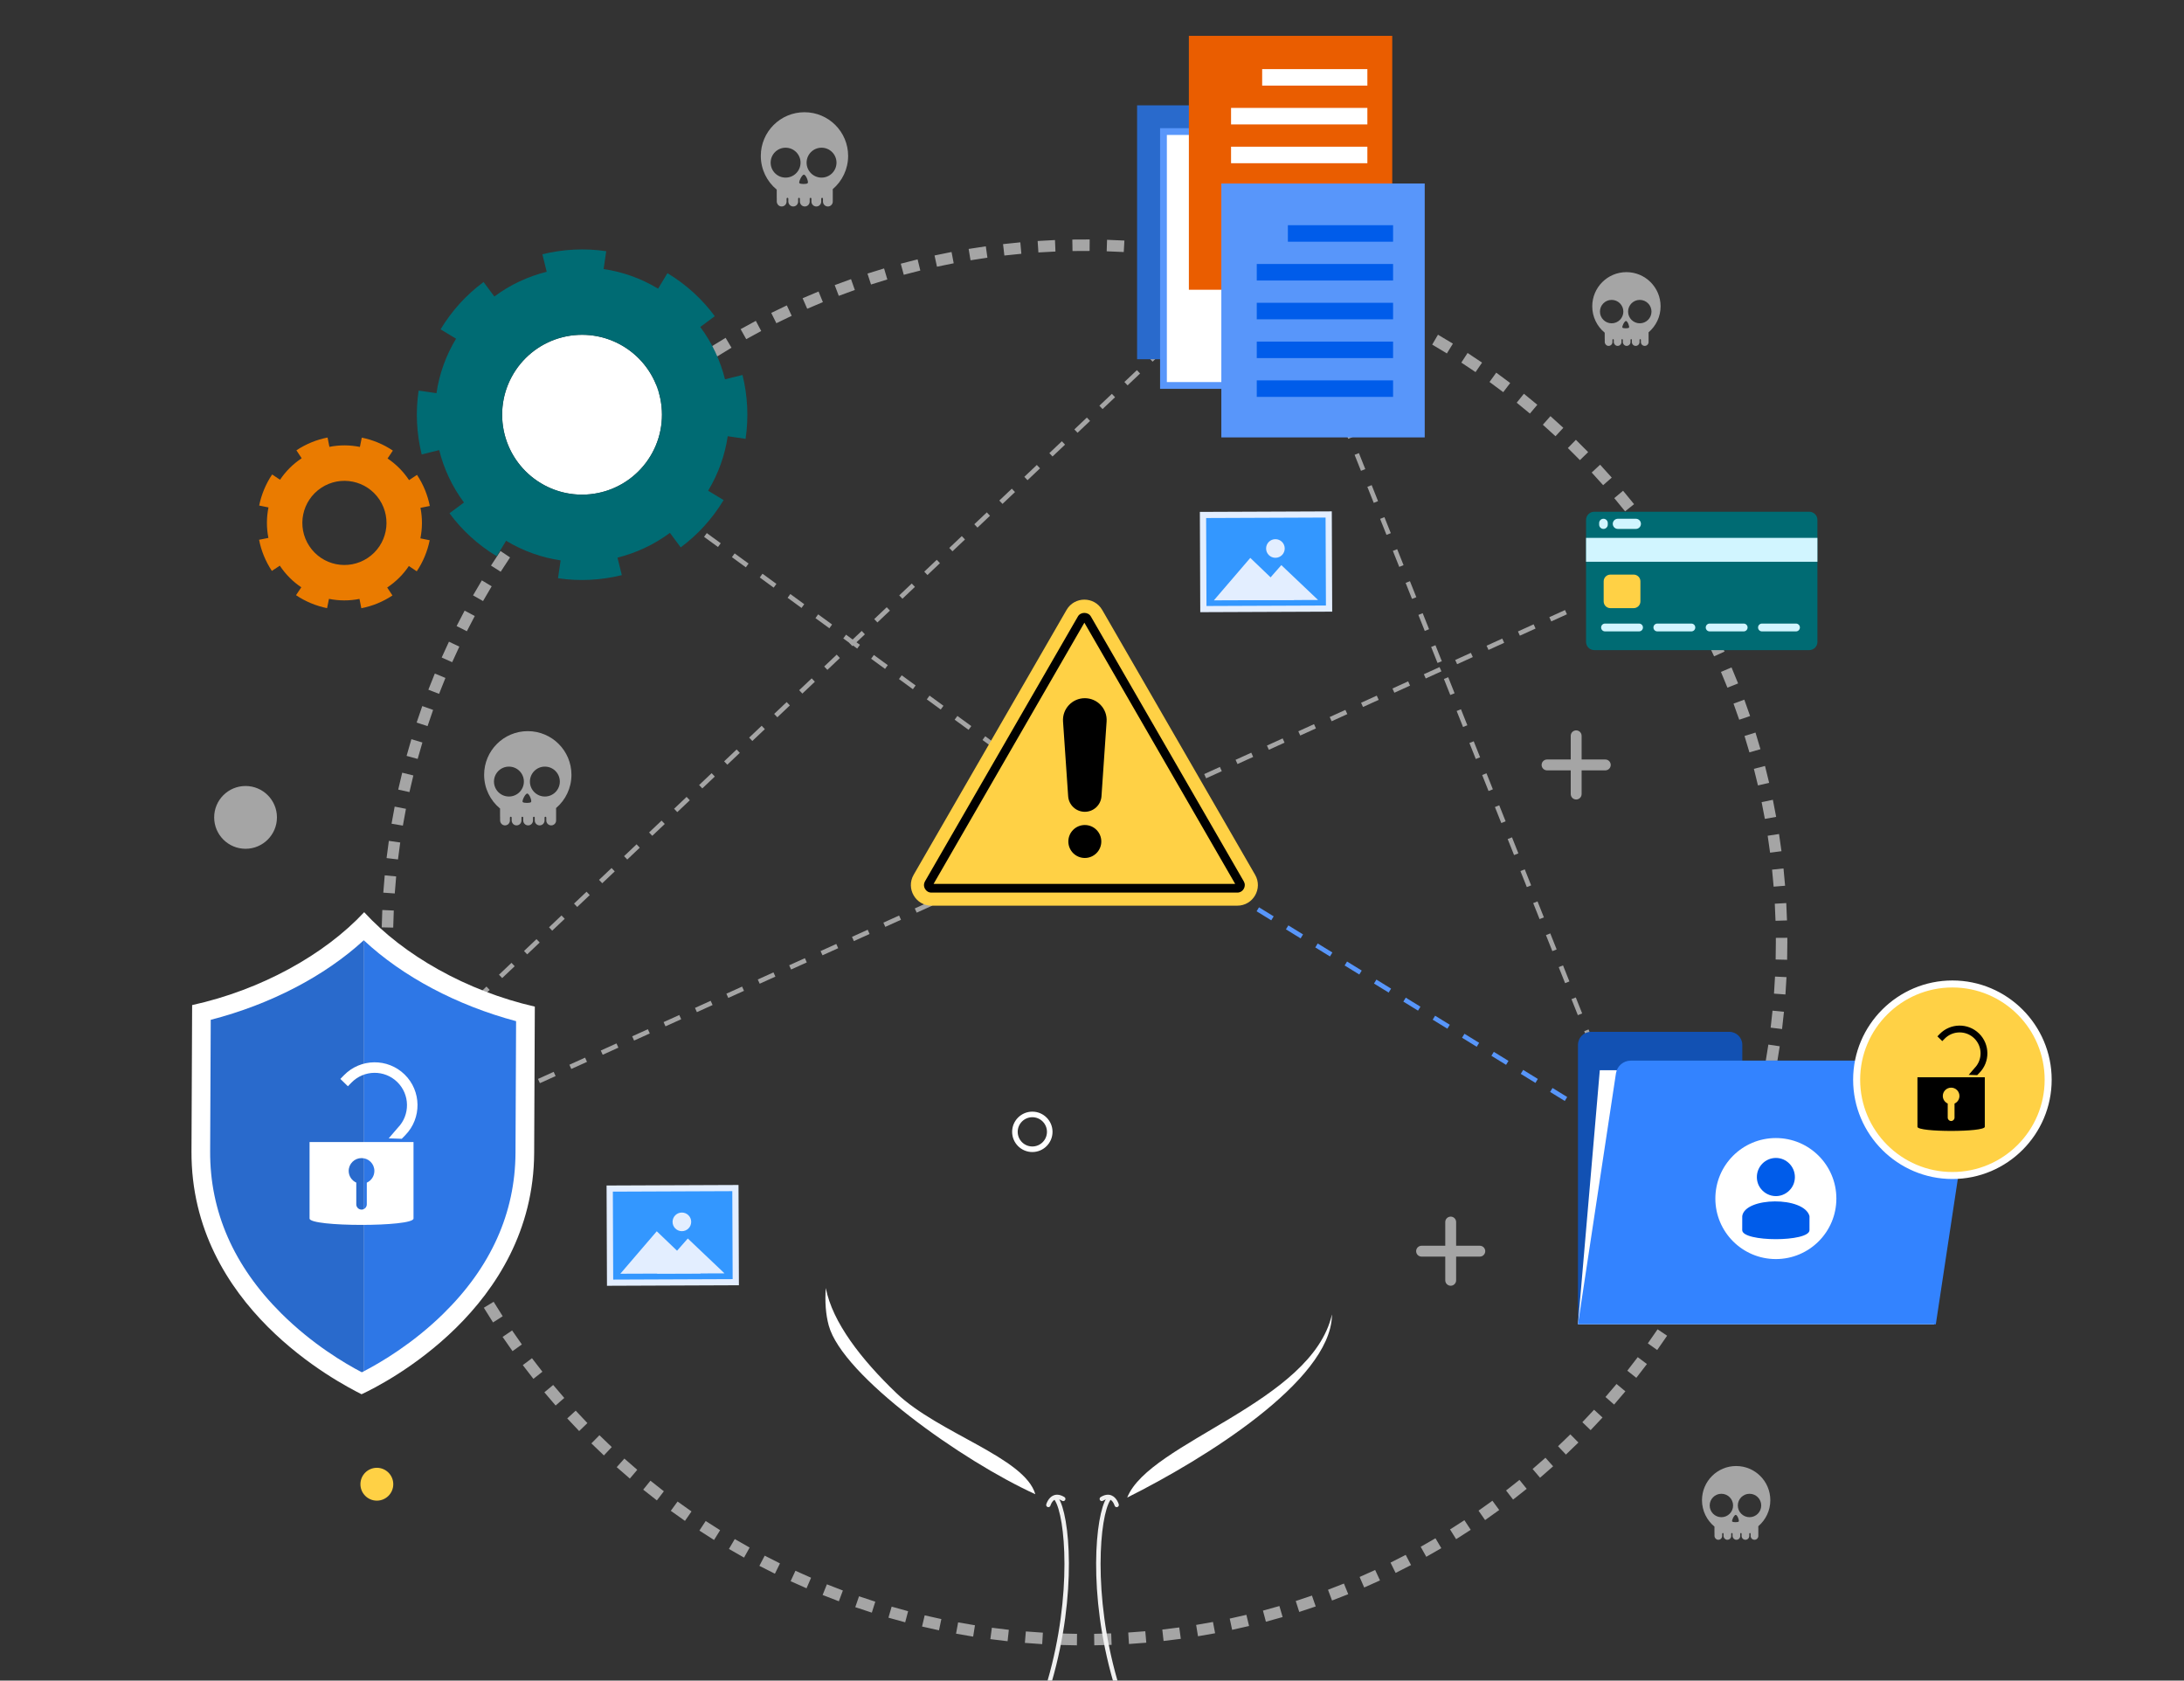 <?xml version="1.0" encoding="utf-8"?>
<!-- Generator: Adobe Illustrator 16.0.0, SVG Export Plug-In . SVG Version: 6.00 Build 0)  -->
<!DOCTYPE svg PUBLIC "-//W3C//DTD SVG 1.1//EN" "http://www.w3.org/Graphics/SVG/1.1/DTD/svg11.dtd">
<svg version="1.1" xmlns="http://www.w3.org/2000/svg" xmlns:xlink="http://www.w3.org/1999/xlink" x="0px" y="0px" width="2500px"
	 height="1923.517px" viewBox="0 0 2500 1923.517" enable-background="new 0 0 2500 1923.517" xml:space="preserve">
<rect x="0" y="0" width="2500" height="1923.517" fill="#333333" stroke="none"/>
<g id="BG">
</g>
<g id="elements">
	<g id="dot">
		<path fill="#A5A5A5" d="M1232.732,1883.184c-6.586-0.069-13.273-0.221-19.874-0.45l0.456-13.143
			c6.495,0.226,13.075,0.375,19.556,0.442L1232.732,1883.184z M1252.615,1883.15l-0.18-13.148
			c6.485-0.089,13.055-0.259,19.526-0.505l0.5,13.141C1265.885,1882.888,1259.207,1883.061,1252.615,1883.15z M1192.999,1881.799
			c-6.59-0.391-13.262-0.868-19.831-1.42l1.101-13.104c6.461,0.543,13.025,1.013,19.508,1.396L1192.999,1881.799z
			 M1292.318,1881.641l-0.818-13.125c6.454-0.402,13.017-0.894,19.504-1.459l1.143,13.101
			C1305.552,1880.732,1298.881,1881.231,1292.318,1881.641z M1153.377,1878.472c-6.547-0.712-13.188-1.518-19.737-2.393
			l1.742-13.035c6.444,0.862,12.977,1.654,19.417,2.355L1153.377,1878.472z M1331.93,1878.188l-1.466-13.068
			c6.467-0.726,12.997-1.538,19.41-2.418l1.785,13.029C1345.141,1876.623,1338.502,1877.45,1331.93,1878.188z M1113.966,1873.197
			c-6.531-1.039-13.124-2.172-19.597-3.367l2.388-12.932c6.366,1.176,12.852,2.29,19.275,3.313L1113.966,1873.197z
			 M1371.323,1872.787l-2.107-12.98c6.396-1.038,12.878-2.174,19.264-3.374l2.43,12.924
			C1384.416,1870.577,1377.827,1871.731,1371.323,1872.787z M1074.861,1865.979c-6.471-1.362-13-2.821-19.406-4.337l3.027-12.797
			c6.3,1.49,12.722,2.925,19.087,4.265L1074.861,1865.979z M1410.402,1865.438l-2.748-12.859c6.323-1.352,12.74-2.807,19.072-4.326
			l3.068,12.787C1423.356,1862.585,1416.832,1864.065,1410.402,1865.438z M1036.164,1856.824
			c-6.405-1.686-12.854-3.468-19.167-5.298l3.662-12.631c6.209,1.801,12.551,3.554,18.85,5.211L1036.164,1856.824z
			 M1449.072,1856.161l-3.387-12.707c6.286-1.675,12.623-3.448,18.834-5.271l3.701,12.619
			C1461.906,1852.654,1455.463,1854.458,1449.072,1856.161z M997.968,1845.755c-6.323-2.004-12.698-4.113-18.948-6.269l4.288-12.432
			c6.146,2.12,12.415,4.194,18.633,6.165L997.968,1845.755z M1487.231,1844.967l-4.016-12.522
			c6.176-1.979,12.417-4.066,18.549-6.201l4.324,12.418C1499.854,1840.832,1493.51,1842.954,1487.231,1844.967z M960.242,1832.748
			c-6.19-2.308-12.448-4.731-18.601-7.202l4.901-12.203c6.051,2.431,12.207,4.814,18.294,7.084L960.242,1832.748z
			 M1524.784,1831.888l-4.633-12.307c6.077-2.288,12.206-4.683,18.218-7.118l4.938,12.188
			C1537.194,1827.127,1530.963,1829.563,1524.784,1831.888z M923.232,1817.884c-6.085-2.623-12.211-5.354-18.208-8.117l5.504-11.943
			c5.898,2.718,11.924,5.404,17.91,7.984L923.232,1817.884z M1561.578,1816.983l-5.236-12.063
			c5.928-2.573,11.911-5.261,17.783-7.985l5.535,11.928C1573.689,1811.635,1567.606,1814.366,1561.578,1816.983z M887.027,1801.202
			c-5.947-2.922-11.927-5.953-17.774-9.01l6.092-11.654c5.75,3.007,11.632,5.987,17.481,8.861L887.027,1801.202z M1597.54,1800.295
			l-5.83-11.787c5.812-2.875,11.658-5.856,17.378-8.862l6.118,11.641C1609.392,1794.342,1603.448,1797.373,1597.54,1800.295z
			 M851.712,1782.747c-5.772-3.201-11.592-6.524-17.297-9.875l6.66-11.34c5.613,3.297,11.338,6.565,17.016,9.715L851.712,1782.747z
			 M1632.647,1781.842l-6.404-11.484c5.655-3.154,11.351-6.423,16.927-9.716l6.686,11.324
			C1644.188,1775.313,1638.397,1778.636,1632.647,1781.842z M817.37,1762.574c-5.611-3.485-11.257-7.091-16.781-10.716l7.214-10.994
			c5.434,3.564,10.987,7.111,16.507,10.54L817.37,1762.574z M1666.817,1761.667l-6.963-11.156
			c5.492-3.428,11.021-6.975,16.435-10.542l7.236,10.98C1678.022,1754.576,1672.401,1758.182,1666.817,1761.667z M784.081,1740.735
			c-5.409-3.743-10.868-7.621-16.225-11.525l7.745-10.627c5.271,3.842,10.642,7.656,15.962,11.338L784.081,1740.735z
			 M1699.966,1739.822l-7.504-10.799c5.324-3.7,10.674-7.517,15.902-11.344l7.768,10.611
			C1710.817,1732.182,1705.379,1736.061,1699.966,1739.822z M751.922,1717.288c-5.237-4.019-10.497-8.159-15.634-12.307
			l8.261-10.231c5.054,4.08,10.228,8.153,15.378,12.106L751.922,1717.288z M1732.013,1716.362l-8.027-10.416
			c5.15-3.97,10.309-8.046,15.332-12.117l8.279,10.217C1742.491,1708.184,1737.248,1712.327,1732.013,1716.362z M720.966,1692.295
			c-5.031-4.271-10.079-8.664-15.003-13.058l8.754-9.813c4.845,4.321,9.811,8.644,14.76,12.845L720.966,1692.295z
			 M1762.876,1691.349l-8.528-10.01c4.931-4.201,9.885-8.527,14.724-12.859l8.771,9.797
			C1772.924,1682.681,1767.889,1687.078,1762.876,1691.349z M691.287,1665.819c-4.803-4.501-9.627-9.136-14.339-13.772l9.225-9.372
			c4.636,4.563,9.382,9.121,14.107,13.551L691.287,1665.819z M1792.487,1664.839l-9.01-9.578c4.739-4.458,9.476-9.024,14.078-13.571
			l9.242,9.354C1802.119,1655.666,1797.305,1660.308,1792.487,1664.839z M662.954,1637.927c-4.582-4.738-9.171-9.602-13.641-14.457
			l9.674-8.907c4.397,4.776,8.913,9.562,13.42,14.222L662.954,1637.927z M1820.77,1636.898l-9.469-9.125
			c4.504-4.674,9.012-9.469,13.399-14.251l9.69,8.89C1829.931,1627.273,1825.348,1632.147,1820.77,1636.898z M636.032,1608.687
			c-4.349-4.963-8.692-10.044-12.911-15.104l10.101-8.42c4.149,4.977,8.423,9.976,12.701,14.858L636.032,1608.687z
			 M1847.654,1607.595l-9.906-8.648c4.276-4.898,8.545-9.911,12.688-14.896l10.115,8.402
			C1856.341,1597.521,1852.001,1602.615,1847.654,1607.595z M610.588,1578.171c-4.1-5.171-8.188-10.457-12.149-15.714l10.501-7.914
			c3.897,5.17,7.918,10.371,11.952,15.458L610.588,1578.171z M1873.073,1576.994l-10.32-8.15c4.037-5.111,8.056-10.33,11.944-15.509
			l10.516,7.896C1881.261,1566.495,1877.177,1571.799,1873.073,1576.994z M586.682,1546.453
			c-3.839-5.363-7.661-10.844-11.358-16.287l10.879-7.389c3.637,5.354,7.396,10.745,11.172,16.021L586.682,1546.453z
			 M1896.964,1545.169l-10.708-7.633c3.776-5.297,7.533-10.708,11.169-16.083l10.893,7.367
			C1904.622,1534.284,1900.803,1539.785,1896.964,1545.169z M564.374,1513.608c-3.575-5.554-7.121-11.212-10.538-16.819
			l11.229-6.844c3.361,5.516,6.848,11.082,10.365,16.544L564.374,1513.608z M1919.266,1512.193l-11.072-7.096
			c3.498-5.457,6.985-11.05,10.364-16.621l11.244,6.82C1926.366,1500.96,1922.821,1506.646,1919.266,1512.193z M543.719,1479.72
			c-3.283-5.699-6.543-11.522-9.69-17.311l11.553-6.281c3.096,5.692,6.303,11.422,9.532,17.027L543.719,1479.72z M1939.919,1478.142
			l-11.41-6.539c3.242-5.656,6.448-11.415,9.531-17.118l11.568,6.253C1946.475,1466.535,1943.214,1472.392,1939.919,1478.142z
			 M524.771,1444.869c-2.999-5.856-5.966-11.832-8.819-17.76l11.85-5.703c2.806,5.831,5.725,11.709,8.674,17.469L524.771,1444.869z
			 M1958.864,1443.096l-11.719-5.967c2.938-5.771,5.856-11.685,8.673-17.578l11.865,5.672
			C1964.819,1431.214,1961.852,1437.228,1958.864,1443.096z M507.577,1409.141c-2.702-5.989-5.368-12.101-7.924-18.164l12.117-5.109
			c2.515,5.964,5.137,11.976,7.794,17.867L507.577,1409.141z M1976.056,1407.132l-12.002-5.373
			c2.665-5.954,5.286-12.009,7.79-17.997l12.133,5.074C1981.431,1394.923,1978.766,1401.079,1976.056,1407.132z M492.182,1372.626
			c-2.416-6.151-4.784-12.409-7.038-18.599l12.356-4.5c2.217,6.088,4.546,12.241,6.922,18.292L492.182,1372.626z M1991.44,1370.342
			l-12.256-4.768c2.363-6.074,4.681-12.256,6.887-18.373l12.37,4.462C1996.198,1357.883,1993.843,1364.167,1991.44,1370.342z
			 M478.572,1335.26c-2.103-6.253-4.157-12.62-6.104-18.925l12.564-3.881c1.915,6.201,3.935,12.464,6.003,18.614L478.572,1335.26z
			 M2004.978,1332.812l-12.479-4.15c2.058-6.188,4.064-12.48,5.963-18.703l12.578,3.838
			C2009.109,1320.123,2007.069,1326.521,2004.978,1332.812z M466.84,1297.263c-1.787-6.344-3.521-12.806-5.153-19.206l12.742-3.25
			c1.605,6.296,3.311,12.651,5.068,18.89L466.84,1297.263z M2016.607,1294.705l-12.67-3.523c1.738-6.247,3.422-12.608,5.005-18.906
			l12.754,3.207C2020.086,1281.886,2018.374,1288.354,2016.607,1294.705z M457.013,1258.73c-1.469-6.426-2.88-12.965-4.191-19.438
			l12.888-2.611c1.29,6.365,2.677,12.797,4.123,19.117L457.013,1258.73z M2026.305,1256.14l-12.829-2.889
			c1.426-6.332,2.791-12.769,4.059-19.132l12.896,2.568C2029.143,1243.157,2027.755,1249.701,2026.305,1256.14z M449.116,1219.757
			c-1.149-6.496-2.233-13.098-3.221-19.62l13.002-1.969c0.972,6.415,2.038,12.908,3.168,19.298L449.116,1219.757z
			 M2034.074,1217.139l-12.957-2.248c1.111-6.405,2.155-12.902,3.104-19.31l13.008,1.926
			C2036.266,1204.021,2035.204,1210.626,2034.074,1217.139z M443.16,1180.443c-0.825-6.537-1.582-13.184-2.247-19.755l13.083-1.326
			c0.655,6.466,1.399,13.004,2.211,19.433L443.16,1180.443z M2039.898,1177.805l-13.053-1.604c0.791-6.436,1.514-12.977,2.146-19.44
			l13.088,1.283C2041.436,1164.614,2040.702,1171.263,2039.898,1177.805z M439.153,1140.886c-0.503-6.566-0.932-13.242-1.274-19.842
			l13.133-0.682c0.337,6.492,0.759,13.06,1.253,19.52L439.153,1140.886z M2043.776,1138.232l-13.115-0.959
			c0.475-6.482,0.874-13.051,1.189-19.523l13.135,0.639C2044.665,1124.968,2044.259,1131.645,2043.776,1138.232z M437.09,1101.176
			c-0.181-6.581-0.284-13.267-0.305-19.874l13.15-0.043c0.021,6.501,0.122,13.081,0.3,19.556L437.09,1101.176z M2045.708,1098.522
			l-13.146-0.319c0.157-6.483,0.237-13.063,0.237-19.559c0.001-1.738-0.005-3.471-0.017-5.203l13.15-0.088
			c0.012,1.763,0.018,3.528,0.017,5.294C2045.949,1085.245,2045.868,1091.934,2045.708,1098.522z M450.109,1061.698l-13.147-0.275
			c0.138-6.6,0.36-13.285,0.659-19.87l13.137,0.597C450.463,1048.628,450.245,1055.206,450.109,1061.698z M2032.419,1053.892
			c-0.199-6.492-0.481-13.067-0.839-19.543l13.131-0.725c0.363,6.583,0.649,13.267,0.853,19.865L2032.419,1053.892z
			 M451.883,1022.623l-13.118-0.917c0.461-6.592,1.009-13.259,1.63-19.815l13.092,1.239
			C452.875,1009.58,452.336,1016.138,451.883,1022.623z M2030.264,1014.833c-0.517-6.472-1.12-13.025-1.794-19.477l13.078-1.367
			c0.686,6.558,1.3,13.219,1.825,19.797L2030.264,1014.833z M455.569,983.683l-13.058-1.562c0.784-6.552,1.66-13.185,2.604-19.712
			l13.015,1.883C457.201,970.713,456.339,977.237,455.569,983.683z M2026.195,975.931c-0.832-6.426-1.758-12.94-2.753-19.361
			l12.996-2.013c1.011,6.529,1.952,13.152,2.798,19.686L2026.195,975.931z M461.171,944.973l-12.964-2.205
			c1.105-6.5,2.309-13.081,3.577-19.56l12.905,2.526C463.442,932.106,462.258,938.579,461.171,944.973z M2020.212,937.281
			c-1.152-6.389-2.4-12.85-3.709-19.202l12.879-2.654c1.331,6.458,2.6,13.027,3.771,19.522L2020.212,937.281z M468.685,906.589
			l-12.839-2.847c1.425-6.428,2.954-12.941,4.544-19.357l12.764,3.163C471.59,893.86,470.086,900.266,468.685,906.589z
			 M2012.318,898.975c-1.469-6.323-3.036-12.713-4.66-18.995l12.732-3.291c1.65,6.386,3.244,12.883,4.737,19.312L2012.318,898.975z
			 M478.096,868.627l-12.681-3.481c1.748-6.368,3.6-12.797,5.502-19.109l12.59,3.796
			C481.637,856.041,479.816,862.364,478.096,868.627z M2002.529,861.108c-1.783-6.252-3.667-12.557-5.599-18.74l12.553-3.921
			c1.963,6.287,3.879,12.696,5.692,19.052L2002.529,861.108z M489.41,831.109L476.918,827c2.066-6.282,4.244-12.632,6.472-18.875
			l12.385,4.42C493.584,818.685,491.443,824.931,489.41,831.109z M1990.865,823.774c-2.09-6.148-4.284-12.351-6.524-18.436
			l12.342-4.542c2.276,6.188,4.509,12.495,6.634,18.746L1990.865,823.774z M502.602,794.15l-12.271-4.729
			c2.379-6.175,4.87-12.405,7.403-18.519l12.149,5.033C507.392,781.949,504.942,788.078,502.602,794.15z M1977.359,787.068
			c-2.38-6.001-4.872-12.066-7.407-18.025l12.102-5.147c2.577,6.058,5.11,12.224,7.53,18.326L1977.359,787.068z M517.614,757.914
			l-12.02-5.334c2.685-6.051,5.482-12.146,8.313-18.118l11.883,5.633C523.005,745.968,520.255,751.963,517.614,757.914z
			 M1962.099,751.202c-2.686-5.899-5.477-11.837-8.296-17.647l11.832-5.74c2.865,5.907,5.703,11.943,8.433,17.94L1962.099,751.202z
			 M534.405,722.486l-11.739-5.926c2.98-5.904,6.075-11.851,9.2-17.675l11.588,6.216
			C540.38,710.831,537.336,716.679,534.405,722.486z M1945.073,716.115c-2.971-5.754-6.054-11.549-9.163-17.225l11.533-6.318
			c3.16,5.769,6.295,11.66,9.314,17.51L1945.073,716.115z M552.928,687.951l-11.431-6.501c3.269-5.749,6.654-11.532,10.061-17.189
			l11.266,6.783C559.474,676.608,556.144,682.296,552.928,687.951z M1926.322,681.895c-3.262-5.618-6.629-11.256-10.008-16.759
			l11.207-6.881c3.435,5.594,6.857,11.326,10.173,17.037L1926.322,681.895z M573.132,654.389l-11.095-7.059
			c3.547-5.576,7.213-11.183,10.894-16.664l10.917,7.331C580.228,643.389,576.622,648.904,573.132,654.389z M1905.895,648.625
			c-3.524-5.436-7.166-10.904-10.824-16.252l10.854-7.425c3.72,5.438,7.422,10.997,11.005,16.523L1905.895,648.625z
			 M594.963,621.878l-10.733-7.598c3.812-5.385,7.748-10.802,11.699-16.1l10.542,7.86
			C602.585,611.252,598.713,616.581,594.963,621.878z M1883.845,616.389c-3.796-5.267-7.704-10.551-11.617-15.707l10.477-7.949
			c3.977,5.241,7.949,10.613,11.809,15.967L1883.845,616.389z M618.364,590.493l-10.346-8.117c4.075-5.194,8.272-10.409,12.473-15.5
			l10.143,8.37C626.501,580.254,622.373,585.384,618.364,590.493z M1860.228,585.263c-4.046-5.068-8.211-10.156-12.38-15.124
			l10.072-8.454c4.238,5.049,8.472,10.221,12.585,15.372L1860.228,585.263z M643.272,560.308l-9.934-8.617
			c4.32-4.981,8.767-9.981,13.215-14.863l9.72,8.858C651.897,550.489,647.523,555.408,643.272,560.308z M1835.097,555.322
			c-4.284-4.857-8.695-9.736-13.111-14.501l9.645-8.938c4.489,4.844,8.974,9.803,13.329,14.741L1835.097,555.322z M669.626,531.393
			l-9.499-9.095c4.568-4.771,9.253-9.545,13.925-14.191l9.272,9.325C678.729,522.002,674.121,526.699,669.626,531.393z
			 M1808.519,526.644c-4.522-4.647-9.17-9.305-13.813-13.845l9.195-9.401c4.719,4.615,9.443,9.35,14.041,14.074L1808.519,526.644z
			 M697.359,503.815l-9.041-9.55c4.795-4.54,9.708-9.077,14.601-13.485l8.803,9.769
			C706.909,494.886,702.077,499.349,697.359,503.815z M1780.556,499.295c-4.745-4.418-9.616-8.844-14.48-13.154l8.723-9.841
			c4.944,4.382,9.896,8.881,14.719,13.372L1780.556,499.295z M726.403,477.641l-8.562-9.981c5.007-4.295,10.135-8.584,15.239-12.749
			l8.313,10.189C736.373,469.197,731.329,473.417,726.403,477.641z M1751.274,473.344c-4.965-4.186-10.05-8.369-15.115-12.431
			l8.229-10.258c5.148,4.129,10.317,8.381,15.363,12.636L1751.274,473.344z M756.686,452.934l-8.06-10.391
			c5.203-4.036,10.533-8.066,15.841-11.979l7.803,10.585C767.047,444.999,761.804,448.964,756.686,452.934z M1720.742,448.856
			c-5.173-3.943-10.459-7.871-15.714-11.675l7.713-10.651c5.341,3.867,10.715,7.86,15.974,11.869L1720.742,448.856z
			 M788.135,429.754l-7.54-10.774c5.399-3.778,10.919-7.54,16.406-11.182l7.271,10.957
			C798.875,422.336,793.445,426.037,788.135,429.754z M1689.03,425.895c-5.354-3.679-10.83-7.343-16.275-10.89l7.178-11.019
			c5.536,3.606,11.103,7.331,16.545,11.071L1689.03,425.895z M820.672,408.159l-7-11.132c5.568-3.501,11.264-6.986,16.929-10.356
			l6.724,11.302C831.752,401.287,826.149,404.714,820.672,408.159z M1656.214,404.519c-5.533-3.412-11.185-6.802-16.799-10.075
			l6.623-11.36c5.708,3.328,11.454,6.774,17.078,10.243L1656.214,404.519z M854.22,388.202l-6.442-11.464
			c5.736-3.223,11.594-6.42,17.412-9.503l6.157,11.619C865.624,381.886,859.861,385.031,854.22,388.202z M1622.367,384.786
			c-5.702-3.138-11.518-6.245-17.285-9.234l6.053-11.675c5.862,3.039,11.775,6.198,17.572,9.388L1622.367,384.786z M888.695,369.935
			l-5.868-11.769c5.896-2.939,11.902-5.842,17.852-8.627l5.574,11.91C900.4,364.188,894.493,367.043,888.695,369.935z
			 M1587.57,366.749c-5.858-2.854-11.824-5.669-17.729-8.367l5.463-11.961c6.005,2.743,12.069,5.604,18.026,8.506L1587.57,366.749z
			 M924.011,353.403l-5.278-12.044c6.02-2.639,12.159-5.239,18.247-7.729l4.978,12.172
			C935.97,348.251,929.932,350.809,924.011,353.403z M1551.905,350.457c-5.995-2.56-12.096-5.076-18.133-7.477l4.86-12.219
			c6.139,2.441,12.342,4.999,18.437,7.602L1551.905,350.457z M960.151,338.626l-4.674-12.292c6.176-2.348,12.459-4.648,18.674-6.835
			l4.365,12.404C972.404,334.055,966.225,336.316,960.151,338.626z M1515.456,335.956c-6.106-2.254-12.328-4.463-18.492-6.565
			l4.244-12.446c6.268,2.138,12.594,4.383,18.803,6.675L1515.456,335.956z M997.045,325.64l-4.057-12.509
			c6.27-2.033,12.659-4.017,18.991-5.897l3.743,12.606C1009.496,321.689,1003.211,323.641,997.045,325.64z M1478.308,323.288
			c-6.195-1.941-12.499-3.831-18.734-5.615l3.619-12.643c6.34,1.814,12.748,3.735,19.047,5.709L1478.308,323.288z M1034.539,314.507
			l-3.428-12.695c6.367-1.719,12.847-3.383,19.26-4.944l3.111,12.777C1047.175,311.18,1040.801,312.816,1034.539,314.507z
			 M1440.705,312.525c-6.271-1.627-12.66-3.2-18.99-4.676l2.984-12.807c6.437,1.5,12.933,3.1,19.309,4.754L1440.705,312.525z
			 M1072.54,305.255l-2.792-12.851c6.445-1.4,13-2.739,19.482-3.979l2.472,12.916
			C1085.326,302.561,1078.879,303.878,1072.54,305.255z M1402.613,303.648c-6.343-1.313-12.802-2.567-19.199-3.726l2.346-12.939
			c6.503,1.178,13.071,2.453,19.52,3.789L1402.613,303.648z M1110.954,297.903l-2.15-12.974c6.506-1.078,13.119-2.091,19.654-3.009
			l1.83,13.022C1123.858,295.847,1117.354,296.842,1110.954,297.903z M1364.128,296.673c-6.403-0.997-12.918-1.929-19.361-2.77
			l1.701-13.04c6.551,0.855,13.173,1.802,19.684,2.816L1364.128,296.673z M1149.686,292.462l-1.507-13.063
			c6.544-0.755,13.198-1.439,19.778-2.035l1.185,13.097C1162.669,291.047,1156.123,291.72,1149.686,292.462z M1325.344,291.612
			c-6.449-0.68-13.001-1.29-19.475-1.812l1.057-13.107c6.581,0.531,13.242,1.15,19.797,1.842L1325.344,291.612z M1188.641,288.938
			l-0.862-13.122c6.585-0.433,13.265-0.79,19.854-1.062l0.542,13.139C1201.691,288.161,1195.12,288.512,1188.641,288.938z
			 M1286.355,288.468c-6.481-0.363-13.056-0.651-19.54-0.856l0.414-13.144c6.592,0.208,13.274,0.5,19.862,0.87L1286.355,288.468z
			 M1227.693,287.326l-0.223-13.148c6.607-0.111,13.284-0.145,19.883-0.096l-0.094,13.149
			C1240.768,287.187,1234.196,287.216,1227.693,287.326z"/>
		<path fill="#A5A5A5" d="M1236.188,928.354l-15.935-11.626l3.135-4.297l15.935,11.626L1236.188,928.354z M1204.318,905.103
			l-15.935-11.626l3.135-4.297l15.935,11.626L1204.318,905.103z M1172.448,881.851l-15.935-11.626l3.135-4.297l15.935,11.626
			L1172.448,881.851z M1140.578,858.598l-15.935-11.626l3.135-4.297l15.935,11.626L1140.578,858.598z M1108.708,835.346
			l-15.935-11.626l3.135-4.297l15.935,11.626L1108.708,835.346z M1076.837,812.094l-15.935-11.626l3.135-4.297l15.935,11.626
			L1076.837,812.094z M1044.967,788.842l-15.935-11.626l3.135-4.297l15.935,11.626L1044.967,788.842z M1013.097,765.59
			l-15.935-11.626l3.135-4.297l15.935,11.626L1013.097,765.59z M981.227,742.338l-15.936-11.626l3.135-4.297l15.936,11.626
			L981.227,742.338z M949.356,719.086l-15.935-11.626l3.135-4.297l15.935,11.626L949.356,719.086z M917.486,695.833l-15.935-11.626
			l3.135-4.297l15.935,11.626L917.486,695.833z M885.616,672.582l-15.935-11.626l3.135-4.297l15.935,11.626L885.616,672.582z
			 M853.746,649.33l-15.935-11.626l3.135-4.297l15.935,11.626L853.746,649.33z M821.875,626.078l-15.936-11.626l3.135-4.297
			l15.936,11.626L821.875,626.078z M790.005,602.825l-15.935-11.626l3.135-4.297l15.935,11.626L790.005,602.825z M758.135,579.573
			L742.2,567.947l3.135-4.297l15.935,11.626L758.135,579.573z"/>
		<path fill="#A5A5A5" d="M510.187,1288.55l-2.193-4.846l17.971-8.132l2.192,4.846L510.187,1288.55z M546.129,1272.287l-2.192-4.846
			l17.971-8.132l2.193,4.846L546.129,1272.287z M582.072,1256.023l-2.192-4.846l17.971-8.131l2.192,4.846L582.072,1256.023z
			 M618.014,1239.761l-2.192-4.846l17.972-8.132l2.192,4.846L618.014,1239.761z M653.957,1223.498l-2.192-4.846l17.972-8.132
			l2.192,4.846L653.957,1223.498z M689.9,1207.234l-2.192-4.846l17.971-8.132l2.193,4.846L689.9,1207.234z M725.843,1190.972
			l-2.192-4.846l17.971-8.132l2.192,4.846L725.843,1190.972z M761.786,1174.708l-2.192-4.846l17.971-8.131l2.192,4.846
			L761.786,1174.708z M797.728,1158.445l-2.192-4.846l17.972-8.132l2.192,4.846L797.728,1158.445z M833.671,1142.183l-2.192-4.846
			l17.972-8.132l2.192,4.846L833.671,1142.183z M869.614,1125.919l-2.192-4.846l17.971-8.131l2.192,4.846L869.614,1125.919z
			 M905.557,1109.656l-2.193-4.846l17.971-8.132l2.193,4.846L905.557,1109.656z M941.5,1093.393l-2.192-4.846l17.971-8.131
			l2.192,4.846L941.5,1093.393z M977.442,1077.13l-2.192-4.847l17.972-8.131l2.192,4.846L977.442,1077.13z M1013.385,1060.868
			l-2.193-4.846l17.971-8.132l2.192,4.846L1013.385,1060.868z M1049.328,1044.604l-2.192-4.846l17.971-8.132l2.193,4.846
			L1049.328,1044.604z M1085.271,1028.341l-2.192-4.846l17.971-8.132l2.192,4.846L1085.271,1028.341z M1121.213,1012.078
			l-2.192-4.846l17.971-8.132l2.192,4.846L1121.213,1012.078z M1157.156,995.815l-2.192-4.846l17.972-8.131l2.192,4.846
			L1157.156,995.815z M1193.099,979.552l-2.192-4.846l17.971-8.131l2.193,4.846L1193.099,979.552z"/>
		<path fill="#A5A5A5" d="M525.459,1166.25l-3.659-3.861l6.421-6.084l3.658,3.861L525.459,1166.25z M546.198,1146.598l-3.659-3.861
			l14.318-13.567l3.659,3.861L546.198,1146.598z M574.834,1119.462l-3.659-3.861l14.318-13.568l3.659,3.861L574.834,1119.462z
			 M603.47,1092.326l-3.658-3.861l14.318-13.568l3.658,3.861L603.47,1092.326z M632.106,1065.19l-3.659-3.861l14.318-13.568
			l3.659,3.861L632.106,1065.19z M660.741,1038.054l-3.659-3.861l14.319-13.568l3.659,3.861L660.741,1038.054z M689.378,1010.918
			l-3.659-3.861l14.318-13.568l3.659,3.861L689.378,1010.918z M718.014,983.783l-3.659-3.861l14.318-13.568l3.658,3.861
			L718.014,983.783z M746.65,956.646l-3.659-3.861l14.318-13.568l3.658,3.861L746.65,956.646z M775.285,929.511l-3.658-3.861
			l14.317-13.568l3.659,3.861L775.285,929.511z M803.921,902.375l-3.659-3.861l14.318-13.568l3.659,3.861L803.921,902.375z
			 M832.558,875.239l-3.659-3.861l14.318-13.568l3.659,3.861L832.558,875.239z M861.193,848.103l-3.659-3.861l14.319-13.568
			l3.659,3.861L861.193,848.103z M889.83,820.967l-3.659-3.861l14.318-13.568l3.659,3.861L889.83,820.967z M918.465,793.832
			l-3.659-3.861l14.318-13.568l3.659,3.861L918.465,793.832z M947.102,766.696l-3.659-3.861l14.318-13.568l3.658,3.861
			L947.102,766.696z M975.737,739.56l-3.659-3.861l14.317-13.568l3.659,3.861L975.737,739.56z M1004.373,712.424l-3.658-3.861
			l14.317-13.568l3.659,3.861L1004.373,712.424z M1033.009,685.288l-3.659-3.861l14.318-13.568l3.659,3.861L1033.009,685.288z
			 M1061.645,658.152l-3.659-3.861l14.318-13.568l3.659,3.861L1061.645,658.152z M1090.281,631.016l-3.659-3.861l14.318-13.568
			l3.659,3.861L1090.281,631.016z M1118.917,603.88l-3.658-3.861l14.318-13.568l3.658,3.861L1118.917,603.88z M1147.553,576.745
			l-3.659-3.861l14.318-13.568l3.658,3.861L1147.553,576.745z M1176.189,549.609l-3.659-3.861l14.318-13.569l3.659,3.861
			L1176.189,549.609z M1204.825,522.473l-3.658-3.861l14.317-13.568l3.659,3.861L1204.825,522.473z M1233.461,495.337l-3.659-3.861
			l14.318-13.568l3.659,3.861L1233.461,495.337z M1262.097,468.201l-3.658-3.861l14.317-13.568l3.658,3.861L1262.097,468.201z
			 M1290.732,441.065l-3.658-3.861l14.317-13.567l3.658,3.861L1290.732,441.065z M1319.368,413.93l-3.658-3.861l14.318-13.568
			l3.658,3.861L1319.368,413.93z M1348.004,386.793l-3.658-3.861l14.318-13.568l3.658,3.861L1348.004,386.793z M1376.64,359.658
			l-3.658-3.861l14.318-13.568l3.658,3.861L1376.64,359.658z"/>
		<path fill="#A5A5A5" d="M1862.531,1303.409l-5.27-13.223l4.941-1.969l5.27,13.223L1862.531,1303.409z M1849.96,1271.862
			l-7.302-18.324l4.941-1.969l7.302,18.324L1849.96,1271.862z M1835.356,1235.214l-7.302-18.324l4.941-1.969l7.302,18.324
			L1835.356,1235.214z M1820.753,1198.565l-7.302-18.324l4.941-1.969l7.302,18.324L1820.753,1198.565z M1806.149,1161.917
			l-7.302-18.324l4.941-1.969l7.302,18.324L1806.149,1161.917z M1791.546,1125.269l-7.302-18.324l4.941-1.969l7.302,18.324
			L1791.546,1125.269z M1776.942,1088.62l-7.302-18.325l4.941-1.969l7.302,18.325L1776.942,1088.62z M1762.339,1051.971
			l-7.302-18.324l4.941-1.969l7.302,18.324L1762.339,1051.971z M1747.735,1015.323l-7.302-18.324l4.941-1.969l7.302,18.324
			L1747.735,1015.323z M1733.132,978.674l-7.302-18.324l4.941-1.969l7.302,18.324L1733.132,978.674z M1718.528,942.026
			l-7.302-18.324l4.941-1.969l7.302,18.324L1718.528,942.026z M1703.925,905.377l-7.302-18.324l4.941-1.969l7.302,18.324
			L1703.925,905.377z M1689.321,868.729l-7.302-18.324l4.941-1.969l7.302,18.324L1689.321,868.729z M1674.718,832.081l-7.302-18.324
			l4.941-1.969l7.302,18.324L1674.718,832.081z M1660.114,795.432l-7.302-18.324l4.941-1.969l7.302,18.324L1660.114,795.432z
			 M1645.511,758.784l-7.302-18.324l4.941-1.969l7.302,18.324L1645.511,758.784z M1630.907,722.135l-7.302-18.324l4.941-1.969
			l7.302,18.324L1630.907,722.135z M1616.304,685.487l-7.302-18.324l4.941-1.969l7.302,18.324L1616.304,685.487z M1601.7,648.838
			l-7.302-18.324l4.941-1.969l7.302,18.324L1601.7,648.838z M1587.097,612.19l-7.302-18.324l4.941-1.969l7.302,18.324
			L1587.097,612.19z M1572.493,575.542l-7.302-18.324l4.941-1.969l7.302,18.324L1572.493,575.542z M1557.89,538.893l-7.302-18.324
			l4.941-1.969l7.302,18.324L1557.89,538.893z M1543.286,502.245l-7.302-18.324l4.941-1.969l7.302,18.324L1543.286,502.245z
			 M1528.683,465.596l-7.302-18.324l4.941-1.969l7.302,18.324L1528.683,465.596z"/>
		<path fill="#5896FA" d="M1858.374,1301.468l-16.8-10.338l2.787-4.529l16.8,10.338L1858.374,1301.468z M1824.774,1280.792
			l-16.799-10.338l2.787-4.529l16.799,10.338L1824.774,1280.792z M1791.177,1260.116l-16.8-10.339l2.787-4.529l16.8,10.339
			L1791.177,1260.116z M1757.577,1239.439l-16.799-10.338l2.787-4.529l16.799,10.338L1757.577,1239.439z M1723.979,1218.764
			l-16.8-10.338l2.787-4.529l16.8,10.338L1723.979,1218.764z M1690.38,1198.087l-16.799-10.338l2.787-4.529l16.799,10.338
			L1690.38,1198.087z M1656.782,1177.411l-16.8-10.338l2.787-4.529l16.8,10.338L1656.782,1177.411z M1623.183,1156.735
			l-16.799-10.338l2.787-4.529l16.799,10.338L1623.183,1156.735z M1589.585,1136.059l-16.8-10.338l2.787-4.529l16.8,10.338
			L1589.585,1136.059z M1555.985,1115.383l-16.799-10.338l2.787-4.529l16.799,10.338L1555.985,1115.383z M1522.388,1094.707
			l-16.8-10.338l2.787-4.529l16.8,10.338L1522.388,1094.707z M1488.788,1074.031l-16.799-10.338l2.787-4.53l16.799,10.338
			L1488.788,1074.031z M1455.19,1053.355l-16.8-10.338l2.787-4.53l16.8,10.338L1455.19,1053.355z M1421.591,1032.679l-16.799-10.338
			l2.787-4.53l16.799,10.338L1421.591,1032.679z M1387.993,1012.002l-16.8-10.338l2.787-4.53l16.8,10.338L1387.993,1012.002z
			 M1354.394,991.327l-16.799-10.338l2.787-4.53l16.799,10.338L1354.394,991.327z M1320.795,970.65l-16.799-10.338l2.787-4.53
			l16.799,10.338L1320.795,970.65z M1287.196,949.974l-16.799-10.338l2.787-4.53l16.799,10.338L1287.196,949.974z"/>
		<path fill="#A5A5A5" d="M1272.892,939.792l-2.201-4.843l17.957-8.163l2.201,4.843L1272.892,939.792z M1308.807,923.468
			l-2.201-4.843l17.957-8.163l2.201,4.843L1308.807,923.468z M1344.721,907.143l-2.201-4.843l17.958-8.162l2.201,4.843
			L1344.721,907.143z M1380.636,890.818l-2.201-4.843l17.957-8.163l2.201,4.843L1380.636,890.818z M1416.551,874.493l-2.201-4.843
			l17.957-8.162l2.201,4.843L1416.551,874.493z M1452.465,858.168l-2.201-4.843l17.958-8.163l2.201,4.843L1452.465,858.168z
			 M1488.38,841.843l-2.201-4.843l17.957-8.163l2.201,4.843L1488.38,841.843z M1524.295,825.518l-2.201-4.843l17.957-8.162
			l2.201,4.843L1524.295,825.518z M1560.21,809.193l-2.201-4.843l17.957-8.163l2.201,4.843L1560.21,809.193z M1596.124,792.869
			l-2.201-4.843l17.957-8.163l2.201,4.843L1596.124,792.869z M1632.039,776.543l-2.201-4.843l17.957-8.162l2.201,4.843
			L1632.039,776.543z M1667.953,760.219l-2.201-4.843l17.958-8.163l2.201,4.843L1667.953,760.219z M1703.868,743.894l-2.201-4.843
			l17.957-8.163l2.201,4.843L1703.868,743.894z M1739.783,727.569l-2.201-4.843l17.957-8.163l2.201,4.843L1739.783,727.569z
			 M1775.697,711.244l-2.201-4.843l17.958-8.163l2.201,4.843L1775.697,711.244z"/>
	</g>
	<g id="shield">
		<g>
			<g>
				<g>
					<path fill="#D9FFFF" d="M219.708,1150.165L219.708,1150.165c0.003-0.658,0.004-0.948,0.004-1.015
						C219.712,1149.272,219.708,1150.165,219.708,1150.165z"/>
					<path fill="#D9FFFF" d="M219.708,1150.165L219.708,1150.165c0.003-0.658,0.004-0.948,0.004-1.015
						C219.712,1149.272,219.708,1150.165,219.708,1150.165z"/>
					<path fill="#D9FFFF" d="M612.435,1151.921c0,0,0.004-0.893,0.005-1.015C612.439,1150.973,612.438,1151.263,612.435,1151.921
						L612.435,1151.921z"/>
					<path fill="#D9FFFF" d="M612.435,1151.921c0,0,0.004-0.893,0.005-1.015C612.439,1150.973,612.438,1151.263,612.435,1151.921
						L612.435,1151.921z"/>
					<path fill="#FFFFFF" d="M416.876,1044.063c-45.765,49.022-118.792,89.2-196.937,106.317
						c-0.023,5.219-0.152,34.135-0.748,167.412c-0.795,177.791,168.408,264.672,194.677,278.005
						c25.453-11.715,196.791-98.461,197.585-276.251c0.596-133.278,0.725-162.193,0.749-167.413
						C534.213,1134.319,462.202,1093.493,416.876,1044.063z"/>
				</g>
			</g>
			<g>
				<g>
					<path fill="#296ACC" d="M416.408,1076.196c-44.816,41.112-106.905,73.425-175.178,91.037l-0.674,150.637
						c-0.309,68.928,27.074,131.281,81.39,185.339c35.688,35.518,73.21,57.546,92.25,67.452c0.818-0.416,1.717-0.885,2.602-1.345
						v-492.769C416.669,1076.429,416.534,1076.315,416.408,1076.196z"/>
				</g>
				<g>
					<path fill="#2E77E6" d="M416.798,1076.547v492.769c19.799-10.3,55.786-31.591,90.249-65.28
						c54.794-53.569,82.734-115.677,83.041-184.604l0.674-150.64C522.842,1150.627,461.213,1117.891,416.798,1076.547z"/>
				</g>
			</g>
		</g>
		<g>
			<path fill="#FFFFFF" d="M354.35,1307.137v87.521c0,9.743,118.991,9.743,118.991,0v-87.521H354.35z M419.865,1353.614v24.806
				c0,3.304-2.688,6.048-5.992,6.048c-3.359,0-6.047-2.744-6.047-6.048v-24.862c-5.096-2.296-8.68-7.447-8.68-13.383
				c0-8.12,6.607-14.671,14.727-14.671s14.671,6.551,14.671,14.671C428.544,1346.166,425.016,1351.317,419.865,1353.614z"/>
			<path fill="#FFFFFF" d="M459.887,1303.403l-14.951-0.5l10.44-12.128c14.255-14.621,13.957-38.113-0.662-52.365
				c-14.621-14.255-38.114-13.957-52.368,0.665l-4.114,4.22l-8.625-8.409l4.114-4.219c18.891-19.378,50.024-19.773,69.401-0.882
				c19.374,18.889,19.77,50.021,0.878,69.398L459.887,1303.403z"/>
		</g>
	</g>
	<g id="Document">
		<g>
			<rect x="1301.62" y="120.565" fill="#296ACC" width="232.808" height="290.599"/>
		</g>
		<g>
			<g>
				<rect x="1331.813" y="150.571" fill="#FFFFFF" width="232.808" height="290.599"/>
				<path fill="#5896FA" d="M1568.499,445.048h-240.565V146.692h240.565V445.048z M1335.691,437.291h225.05V154.45h-225.05V437.291z
					"/>
			</g>
		</g>
		<g>
			<rect x="1360.888" y="41.035" fill="#EA5D00" width="232.808" height="290.599"/>
			<rect x="1444.786" y="79.103" fill="#FFFFFF" width="120.425" height="18.9"/>
			<rect x="1409.172" y="123.507" fill="#FFFFFF" width="156.039" height="18.9"/>
			<rect x="1409.172" y="167.911" fill="#FFFFFF" width="156.039" height="18.9"/>
			<rect x="1409.172" y="212.315" fill="#FFFFFF" width="156.039" height="18.9"/>
			<rect x="1409.172" y="256.72" fill="#FFFFFF" width="156.039" height="18.9"/>
		</g>
		<g>
			<rect x="1398.05" y="210.042" fill="#5896FA" width="232.808" height="290.599"/>
			<rect x="1474.215" y="257.752" fill="#005CEA" width="120.425" height="18.9"/>
			<rect x="1438.601" y="302.156" fill="#005CEA" width="156.039" height="18.9"/>
			<rect x="1438.601" y="346.561" fill="#005CEA" width="156.039" height="18.9"/>
			<rect x="1438.601" y="390.965" fill="#005CEA" width="156.039" height="18.9"/>
			<rect x="1438.601" y="435.369" fill="#005CEA" width="156.039" height="18.9"/>
		</g>
	</g>
	<g id="gear">
		<circle fill="#FFFFFF" cx="666.268" cy="474.674" r="91.477"/>
		<g>
			<path fill="#006B73" d="M810.595,561.662c11.862-19.671,19.278-40.926,22.418-62.379l6.814,0.998l13.456,1.979l0.174,0.015
				c3.63-24.545,2.394-49.368-3.536-73.086l-20.017,4.958c-5.371-21.458-14.832-41.904-28.318-59.923l16.593-12.333
				c-14.196-19.273-32.417-36.119-54.17-49.237l-10.688,17.724c-19.74-11.904-40.926-19.277-62.378-22.418l2.99-20.444
				c-24.545-3.632-49.408-2.329-73.085,3.535l4.958,20.019c-21.459,5.37-41.903,14.831-59.924,28.317l-12.333-16.592
				c-19.271,14.196-36.12,32.417-49.238,54.169l17.725,10.689c-11.903,19.739-19.279,40.925-22.419,62.378l-14.462-2.13
				l-5.915-0.819l-0.067-0.041c-3.631,24.543-2.329,49.408,3.534,73.084l20.02-4.958c5.37,21.458,14.897,41.943,28.383,59.963
				l-16.593,12.333c14.197,19.272,32.352,36.08,54.104,49.197l10.688-17.725c19.738,11.903,40.993,19.319,62.445,22.46
				l-2.349,15.886l-0.643,4.557c24.545,3.632,49.341,2.289,73.018-3.575l-4.956-20.018c21.458-5.371,41.943-14.897,60.03-28.344
				l12.333,16.592c19.206-14.235,36.013-32.391,49.13-54.144L810.595,561.662z M619.067,553.006
				c-43.303-26.114-57.216-82.295-31.103-125.599c26.073-43.236,82.255-57.147,125.558-31.034
				c43.236,26.073,57.148,82.253,31.075,125.489C718.484,565.167,662.304,579.08,619.067,553.006z"/>
		</g>
		<g>
			<path fill="#EA7B00" d="M468.242,549.526c-6.674-10.086-15.106-18.416-24.599-24.756l2.014-3.015l3.982-5.952l0.046-0.08
				c-10.852-7.272-22.937-12.294-35.555-14.833l-2.166,10.64c-11.418-2.294-23.279-2.416-34.896-0.074l-2.116-10.678
				c-12.373,2.396-24.501,7.254-35.655,14.635l6.014,9.088c-10.122,6.697-18.416,15.106-24.756,24.598l-9.047-6.042
				c-7.273,10.852-12.272,22.97-14.833,35.555l10.64,2.166c-2.295,11.418-2.416,23.279-0.075,34.896l-10.677,2.116
				c2.396,12.372,7.254,24.502,14.635,35.655l9.088-6.014c6.697,10.121,15.105,18.416,24.598,24.757l-4.281,6.396l-1.726,2.627
				l-0.035,0.022c10.851,7.272,22.97,12.272,35.554,14.834l2.166-10.641c11.418,2.295,23.313,2.394,34.929,0.052l2.116,10.678
				c12.373-2.396,24.468-7.232,35.622-14.612l-6.014-9.088c10.121-6.697,18.45-15.129,24.792-24.621l7.023,4.707l2.022,1.335
				c7.273-10.851,12.237-22.947,14.799-35.531l-10.64-2.167c2.294-11.418,2.394-23.313,0.086-34.952l10.677-2.116
				c-2.43-12.35-7.266-24.445-14.646-35.599L468.242,549.526z M420.848,638.651c-22.204,14.692-52.065,8.614-66.757-13.59
				c-14.669-22.169-8.59-52.029,13.614-66.722c22.169-14.67,52.029-8.591,66.698,13.578
				C449.095,594.121,443.017,623.981,420.848,638.651z"/>
		</g>
	</g>
	<g id="card">
		<path fill="#006B73" d="M2071.003,744.101h-246.086c-5.181,0-9.381-4.2-9.381-9.381V595.093c0-5.181,4.2-9.381,9.381-9.381
			h246.086c5.181,0,9.381,4.2,9.381,9.381V734.72C2080.384,739.901,2076.184,744.101,2071.003,744.101z"/>
		<rect x="1815.536" y="615.625" fill="#D1F5FF" width="264.848" height="27.331"/>
		<path fill="#D1F5FF" d="M1876.201,713.712h-38.941c-2.475,0-4.481,2.006-4.481,4.482l0,0c0,2.475,2.007,4.482,4.481,4.482h38.941
			c2.476,0,4.482-2.007,4.482-4.482l0,0C1880.684,715.719,1878.677,713.712,1876.201,713.712z"/>
		<path fill="#D1F5FF" d="M1936.085,713.712h-38.941c-2.475,0-4.481,2.006-4.481,4.482l0,0c0,2.475,2.007,4.482,4.481,4.482h38.941
			c2.476,0,4.481-2.007,4.481-4.482l0,0C1940.566,715.719,1938.561,713.712,1936.085,713.712z"/>
		<path fill="#D1F5FF" d="M1995.969,713.712h-38.941c-2.475,0-4.481,2.006-4.481,4.482l0,0c0,2.475,2.007,4.482,4.481,4.482h38.941
			c2.476,0,4.481-2.007,4.481-4.482l0,0C2000.45,715.719,1998.444,713.712,1995.969,713.712z"/>
		<path fill="#D1F5FF" d="M2055.853,713.712h-38.941c-2.475,0-4.481,2.006-4.481,4.482l0,0c0,2.475,2.007,4.482,4.481,4.482h38.941
			c2.476,0,4.481-2.007,4.481-4.482l0,0C2060.334,715.719,2058.328,713.712,2055.853,713.712z"/>
		<path fill="#D1F5FF" d="M1835.466,593.75L1835.466,593.75c-2.731,0-4.946,2.215-4.946,4.947v1.738
			c0,2.732,2.215,4.947,4.946,4.947l0,0c2.732,0,4.947-2.215,4.947-4.947v-1.738C1840.413,595.965,1838.198,593.75,1835.466,593.75z
			"/>
		<path fill="#D1F5FF" d="M1846.123,599.566L1846.123,599.566c0,3.212,2.604,5.816,5.816,5.816h20.611
			c3.212,0,5.816-2.604,5.816-5.816l0,0c0-3.211-2.604-5.815-5.816-5.815h-20.611
			C1848.728,593.75,1846.123,596.354,1846.123,599.566z"/>
		<path fill="#FFD145" d="M1843.42,657.658h26.621c4.268,0,7.727,3.459,7.727,7.726v22.952c0,4.267-3.459,7.726-7.727,7.726h-26.621
			c-4.267,0-7.726-3.459-7.726-7.726v-22.952C1835.694,661.117,1839.153,657.658,1843.42,657.658z"/>
	</g>
	<g id="folder">
		<g>
			<path fill="#1251B3" d="M1994.395,1213.962v-18.093c0-8.216-6.657-14.876-14.873-14.876h-158.357
				c-8.216,0-14.877,6.66-14.877,14.876v319.816h409.625v-301.724H1994.395z"/>
			<polygon fill="#FFFFFF" points="2232.945,1224.953 1831.272,1224.953 1806.288,1515.687 2213.915,1515.687 			"/>
			<path fill="#3383FF" d="M2215.913,1515.687h-409.625l43.466-287.117c1.271-8.398,8.49-14.606,16.984-14.606h374.878
				c10.512,0,18.558,9.356,16.984,19.749L2215.913,1515.687z"/>
			<g>
				<circle fill="#FFFFFF" cx="2032.807" cy="1371.817" r="69.262"/>
				<g>
					<g>
						<path fill="#005CEA" d="M2032.906,1369.029c6.761,0,13.005-3.294,16.993-8.323c2.946-3.641,4.683-8.322,4.683-13.525
							c0-11.963-9.712-21.848-21.676-21.848c-12.137,0-21.848,9.885-21.848,21.848c0,5.203,1.731,9.885,4.682,13.525
							C2019.729,1365.735,2025.969,1369.029,2032.906,1369.029z"/>
					</g>
					<path fill="#005CEA" d="M2071.297,1407.96c0,13.788-76.994,13.788-76.994,0l0.024-16.066c3.043-21.965,70.712-22.888,76.984,0
						L2071.297,1407.96z"/>
				</g>
			</g>
		</g>
		<g>
			<g>
				<circle fill="#FFD145" cx="2234.896" cy="1235.817" r="109.61"/>
				<path fill="#FFFFFF" d="M2234.896,1349.435c-62.653,0-113.637-50.971-113.637-113.623c0-62.64,50.983-113.61,113.637-113.61
					s113.637,50.971,113.637,113.61C2348.532,1298.464,2297.549,1349.435,2234.896,1349.435z M2234.896,1130.215
					c-58.241,0-105.596,47.368-105.596,105.597c0,58.228,47.354,105.608,105.596,105.608s105.596-47.381,105.596-105.608
					C2340.491,1177.583,2293.137,1130.215,2234.896,1130.215z"/>
			</g>
			<g>
				<path d="M2194.883,1232.978v56.705c0,6.313,77.095,6.313,77.095,0v-56.705H2194.883z M2237.33,1263.09v16.071
					c0,2.142-1.741,3.919-3.882,3.919c-2.177,0-3.918-1.777-3.918-3.919v-16.107c-3.302-1.487-5.623-4.825-5.623-8.671
					c0-5.261,4.28-9.505,9.541-9.505c5.26,0,9.506,4.244,9.506,9.505C2242.954,1258.265,2240.668,1261.603,2237.33,1263.09z"/>
				<path d="M2263.261,1230.559l-9.687-0.324l6.764-7.857c9.236-9.473,9.043-24.693-0.429-33.928
					c-9.474-9.235-24.693-9.042-33.929,0.432l-2.666,2.733l-5.588-5.447l2.665-2.734c12.24-12.555,32.411-12.811,44.966-0.57
					c12.552,12.237,12.809,32.408,0.568,44.963L2263.261,1230.559z"/>
			</g>
		</g>
	</g>
	<path fill="#A5A5A5" d="M953.253,216.485c10.761-9.165,17.586-22.814,17.586-38.06c0-27.602-22.373-49.976-49.976-49.976
		c-27.607,0-49.981,22.374-49.981,49.976c0,15.533,7.08,29.406,18.192,38.571h0.04v9.418h0.056v4.125
		c0,2.917,2.152,5.477,5.055,5.761c3.336,0.328,6.173-2.314,6.173-5.586v-3.305c0-0.55,0.446-0.996,0.996-0.996
		c0.55,0,0.996,0.446,0.996,0.996v3.129c0,2.917,2.152,5.477,5.055,5.761c3.335,0.328,6.172-2.314,6.172-5.586v-3.305
		c0-0.55,0.446-0.996,0.996-0.996c0.55,0,0.996,0.446,0.996,0.996v3.129c0,2.917,2.152,5.477,5.055,5.761
		c3.336,0.328,6.173-2.314,6.173-5.586v-3.305c0-0.55,0.446-0.996,0.996-0.996c0.55,0,0.996,0.446,0.996,0.996v3.305
		c0,3.087,2.526,5.614,5.614,5.614s5.614-2.526,5.614-5.614v-3.305c0-0.55,0.446-0.996,0.996-0.996c0.55,0,0.996,0.446,0.996,0.996
		v3.305c0,3.087,2.526,5.614,5.614,5.614s5.614-2.526,5.614-5.614v-11.816c0-0.15-0.011-0.297-0.022-0.444V216.485
		C953.253,216.486,953.253,216.486,953.253,216.485z M940.417,169.058c9.453,0,17.112,7.66,17.112,17.112
		c0,9.447-7.66,17.112-17.112,17.112s-17.113-7.665-17.113-17.112C923.305,176.718,930.965,169.058,940.417,169.058z
		 M920.225,199.884c2.357,0,5.612,8.505,4.341,9.782c-1.276,1.271-8.271,1.213-9.49,0
		C913.863,208.448,917.874,199.884,920.225,199.884z M882.154,186.17c0-9.453,7.66-17.112,17.112-17.112s17.112,7.66,17.112,17.112
		c0,9.447-7.66,17.112-17.112,17.112S882.154,195.618,882.154,186.17z"/>
	<path fill="#A5A5A5" d="M636.548,924.863c10.761-9.165,17.585-22.815,17.585-38.06c0-27.603-22.373-49.976-49.976-49.976
		c-27.607,0-49.981,22.373-49.981,49.976c0,15.533,7.08,29.405,18.192,38.571h0.04v9.418h0.057v4.125
		c0,2.917,2.152,5.477,5.055,5.761c3.335,0.328,6.172-2.314,6.172-5.586v-3.305c0-0.55,0.446-0.996,0.996-0.996
		s0.996,0.446,0.996,0.996v3.129c0,2.917,2.152,5.477,5.055,5.761c3.335,0.328,6.172-2.314,6.172-5.586v-3.305
		c0-0.55,0.446-0.996,0.996-0.996s0.996,0.446,0.996,0.996v3.129c0,2.917,2.152,5.477,5.055,5.761
		c3.335,0.328,6.172-2.314,6.172-5.586v-3.305c0-0.55,0.446-0.996,0.996-0.996s0.996,0.446,0.996,0.996v3.305
		c0,3.087,2.526,5.613,5.614,5.613s5.614-2.526,5.614-5.613v-3.305c0-0.55,0.446-0.996,0.996-0.996c0.55,0,0.996,0.446,0.996,0.996
		v3.305c0,3.087,2.526,5.613,5.613,5.613c3.088,0,5.614-2.526,5.614-5.613v-11.816c0-0.15-0.011-0.297-0.022-0.444L636.548,924.863
		C636.547,924.863,636.547,924.863,636.548,924.863z M623.712,877.435c9.453,0,17.112,7.66,17.112,17.113
		c0,9.447-7.66,17.112-17.112,17.112s-17.112-7.665-17.112-17.112C606.6,885.095,614.259,877.435,623.712,877.435z M603.52,908.261
		c2.356,0,5.612,8.505,4.341,9.782c-1.277,1.271-8.272,1.213-9.49,0C597.157,916.825,601.168,908.261,603.52,908.261z
		 M565.449,894.548c0-9.453,7.66-17.113,17.112-17.113s17.113,7.66,17.113,17.113c0,9.447-7.66,17.112-17.113,17.112
		S565.449,903.995,565.449,894.548z"/>
	<path fill="#A5A5A5" d="M1887.093,380.371c8.422-7.172,13.763-17.855,13.763-29.786c0-21.602-17.509-39.111-39.11-39.111
		c-21.606,0-39.115,17.51-39.115,39.111c0,12.156,5.54,23.013,14.237,30.186h0.031v7.371h0.044v3.229
		c0,2.282,1.684,4.286,3.956,4.509c2.61,0.256,4.83-1.811,4.83-4.372v-2.586c0-0.431,0.35-0.78,0.779-0.78
		c0.431,0,0.78,0.349,0.78,0.78v2.449c0,2.282,1.684,4.286,3.955,4.509c2.61,0.256,4.831-1.811,4.831-4.372v-2.586
		c0-0.431,0.349-0.78,0.779-0.78s0.779,0.349,0.779,0.78v2.449c0,2.282,1.685,4.286,3.956,4.509c2.61,0.256,4.831-1.811,4.831-4.372
		v-2.586c0-0.431,0.349-0.78,0.779-0.78s0.779,0.349,0.779,0.78v2.586c0,2.417,1.977,4.394,4.394,4.394
		c2.416,0,4.394-1.977,4.394-4.394v-2.586c0-0.431,0.349-0.78,0.778-0.78c0.431,0,0.78,0.349,0.78,0.78v2.586
		c0,2.417,1.977,4.394,4.393,4.394c2.417,0,4.394-1.977,4.394-4.394v-9.247c0-0.117-0.009-0.232-0.018-0.348V380.371
		C1887.093,380.371,1887.093,380.371,1887.093,380.371z M1877.048,343.254c7.397,0,13.392,5.995,13.392,13.392
		c0,7.394-5.994,13.392-13.392,13.392s-13.393-5.999-13.393-13.392C1863.655,349.249,1869.65,343.254,1877.048,343.254z
		 M1861.245,367.378c1.845,0,4.392,6.656,3.397,7.655c-0.999,0.995-6.474,0.949-7.427,0
		C1856.267,374.081,1859.405,367.378,1861.245,367.378z M1831.451,356.646c0-7.397,5.994-13.392,13.392-13.392
		s13.393,5.995,13.393,13.392c0,7.394-5.995,13.392-13.393,13.392S1831.451,364.04,1831.451,356.646z"/>
	<path fill="#A5A5A5" d="M2012.71,1746.839c8.422-7.173,13.763-17.855,13.763-29.786c0-21.602-17.51-39.11-39.111-39.11
		c-21.605,0-39.114,17.509-39.114,39.11c0,12.156,5.54,23.013,14.237,30.186h0.031v7.371h0.044v3.229
		c0,2.283,1.684,4.286,3.956,4.509c2.61,0.256,4.83-1.811,4.83-4.371v-2.587c0-0.431,0.349-0.779,0.779-0.779
		s0.779,0.349,0.779,0.779v2.449c0,2.283,1.685,4.286,3.956,4.509c2.61,0.256,4.831-1.811,4.831-4.371v-2.587
		c0-0.431,0.349-0.779,0.779-0.779s0.779,0.349,0.779,0.779v2.449c0,2.283,1.685,4.286,3.956,4.509
		c2.61,0.256,4.831-1.811,4.831-4.371v-2.587c0-0.431,0.349-0.779,0.779-0.779s0.779,0.349,0.779,0.779v2.587
		c0,2.416,1.977,4.393,4.393,4.393c2.417,0,4.394-1.977,4.394-4.393v-2.587c0-0.431,0.35-0.779,0.779-0.779
		c0.431,0,0.78,0.349,0.78,0.779v2.587c0,2.416,1.977,4.393,4.393,4.393s4.394-1.977,4.394-4.393v-9.247
		c0-0.118-0.009-0.233-0.018-0.349V1746.839L2012.71,1746.839z M2002.665,1709.722c7.397,0,13.392,5.995,13.392,13.393
		c0,7.394-5.994,13.393-13.392,13.393s-13.393-5.999-13.393-13.393C1989.272,1715.717,1995.268,1709.722,2002.665,1709.722z
		 M1986.862,1733.847c1.844,0,4.392,6.656,3.396,7.655c-0.999,0.995-6.473,0.949-7.427,0
		C1981.883,1740.549,1985.022,1733.847,1986.862,1733.847z M1957.068,1723.114c0-7.397,5.994-13.393,13.392-13.393
		s13.393,5.995,13.393,13.393c0,7.394-5.995,13.393-13.393,13.393S1957.068,1730.508,1957.068,1723.114z"/>
	<g>
		<g>
			<path fill="#FFD145" d="M1220.869,698.098l-175.024,303.15c-9.07,15.709,2.268,35.346,20.407,35.346H1416.3
				c18.14,0,29.478-19.637,20.407-35.346l-175.023-303.15C1252.613,682.389,1229.938,682.389,1220.869,698.098z"/>
		</g>
		<path d="M1416.3,1021.634h-350.052c-3.167,0-5.881-1.583-7.441-4.343c-1.561-2.668-1.572-5.79,0.012-8.549l175.037-303.143
			c3.053-5.451,11.772-5.451,14.871,0.022l175.003,303.121c1.572,2.714,1.572,5.857,0.012,8.572
			C1422.191,1020.051,1419.478,1021.634,1416.3,1021.634z M1068.679,1011.637h345.201l-172.606-298.936L1068.679,1011.637z
			 M1240.063,710.575c0,0.023,0,0.023,0,0.023V710.575z M1242.518,710.552L1242.518,710.552L1242.518,710.552z"/>
		<g>
			<path d="M1241.783,929.145L1241.783,929.145c-10.048,0-18.381-7.781-19.069-17.806l-5.868-85.516
				c-0.992-14.445,10.458-26.708,24.938-26.708l0,0c14.479,0,25.929,12.263,24.938,26.708l-5.868,85.516
				C1260.164,921.364,1251.832,929.145,1241.783,929.145z"/>
			<circle cx="1241.783" cy="963.139" r="18.861"/>
		</g>
	</g>
	<g>
		<g>
			<path fill="#FFD145" d="M1893.204,2201.3l-6.237,10.804c-0.323,0.56,0.08,1.26,0.728,1.26h12.475c0.646,0,1.051-0.7,0.728-1.26
				l-6.238-10.804C1894.336,2200.74,1893.527,2200.74,1893.204,2201.3z"/>
		</g>
		<path d="M1900.169,2212.83h-12.476c-0.112,0-0.209-0.057-0.265-0.155c-0.056-0.095-0.057-0.206,0-0.305l6.238-10.803
			c0.108-0.194,0.419-0.194,0.53,0l6.236,10.803c0.057,0.098,0.057,0.209,0.001,0.307
			C1900.379,2212.773,1900.282,2212.83,1900.169,2212.83z M1887.78,2212.474h12.303l-6.151-10.653L1887.78,2212.474z
			 M1893.889,2201.744C1893.889,2201.745,1893.889,2201.745,1893.889,2201.744L1893.889,2201.744z M1893.976,2201.743
			L1893.976,2201.743L1893.976,2201.743z"/>
		<g>
			<path d="M1893.949,2209.534L1893.949,2209.534c-0.357,0-0.655-0.277-0.68-0.635l-0.209-3.048
				c-0.035-0.515,0.373-0.952,0.889-0.952l0,0c0.517,0,0.924,0.438,0.889,0.952l-0.209,3.048
				C1894.604,2209.257,1894.308,2209.534,1893.949,2209.534z"/>
			<circle cx="1893.949" cy="2210.745" r="0.672"/>
		</g>
	</g>
	<circle fill="#FFD145" cx="431.377" cy="1698.776" r="18.797"/>
	<circle fill="#A5A5A5" cx="281.086" cy="935.548" r="35.931"/>
	<g>
		<path fill="#A5A5A5" d="M1660.594,1471.597L1660.594,1471.597c-3.438,0-6.226-2.788-6.226-6.227v-66.654
			c0-3.438,2.787-6.226,6.226-6.226l0,0c3.438,0,6.226,2.787,6.226,6.226v66.654
			C1666.819,1468.809,1664.032,1471.597,1660.594,1471.597z"/>
		<path fill="#A5A5A5" d="M1621.041,1432.043L1621.041,1432.043c0-3.438,2.787-6.226,6.226-6.226h66.654
			c3.438,0,6.226,2.787,6.226,6.226l0,0c0,3.438-2.787,6.226-6.226,6.226h-66.654
			C1623.828,1438.269,1621.041,1435.481,1621.041,1432.043z"/>
	</g>
	<g>
		<path fill="#A5A5A5" d="M1804.231,915.063L1804.231,915.063c-3.438,0-6.226-2.788-6.226-6.226v-66.654
			c0-3.438,2.787-6.226,6.226-6.226l0,0c3.438,0,6.226,2.788,6.226,6.226v66.654C1810.457,912.275,1807.67,915.063,1804.231,915.063
			z"/>
		<path fill="#A5A5A5" d="M1764.679,875.509L1764.679,875.509c0-3.438,2.787-6.226,6.226-6.226h66.654
			c3.438,0,6.226,2.788,6.226,6.226l0,0c0,3.438-2.787,6.226-6.226,6.226h-66.654
			C1767.466,881.735,1764.679,878.948,1764.679,875.509z"/>
	</g>
	<path fill="#FFFFFF" d="M1181.694,1318.569c-12.744,0-23.112-10.368-23.112-23.112s10.368-23.112,23.112-23.112
		s23.112,10.368,23.112,23.112S1194.438,1318.569,1181.694,1318.569z M1181.694,1278.71c-9.234,0-16.747,7.513-16.747,16.747
		s7.513,16.747,16.747,16.747s16.747-7.513,16.747-16.747S1190.929,1278.71,1181.694,1278.71z"/>
	<g>
		<g>
			
				<rect x="694.043" y="1356.851" transform="matrix(1 -0.004 0.004 1 -5.134 2.806)" fill="#E3EEFF" width="151.029" height="114.779"/>
			
				<rect x="701.192" y="1363.903" transform="matrix(1 -0.004 0.004 1 -5.126 2.801)" fill="#3397FF" width="136.731" height="100.676"/>
			<polygon fill="#E3EEFF" points="710.089,1457.861 802.181,1457.526 751.788,1409.263 			"/>
			<polygon fill="#E3EEFF" points="751.964,1457.709 829.341,1457.428 787.321,1417.539 			"/>
			<circle fill="#E3EEFF" cx="780.541" cy="1398.493" r="10.665"/>
		</g>
	</g>
	<g>
		<g>
			
				<rect x="1373.451" y="586.125" transform="matrix(1 -0.004 0.004 1 -2.327 5.265)" fill="#E3EEFF" width="151.029" height="114.779"/>
			
				<rect x="1380.601" y="593.176" transform="matrix(1 -0.004 0.004 1 -2.328 5.267)" fill="#3397FF" width="136.73" height="100.677"/>
			<polygon fill="#E3EEFF" points="1389.498,687.134 1481.589,686.8 1431.196,638.536 			"/>
			<polygon fill="#E3EEFF" points="1431.372,686.982 1508.75,686.701 1466.729,646.813 			"/>
			<circle fill="#E3EEFF" cx="1459.95" cy="627.766" r="10.665"/>
		</g>
	</g>
</g>
<g id="shadow">
</g>
<g id="hacker">
	<path fill="#FFFFFF" d="M1185.111,1710.193c-83.465-37.949-220.68-135.299-236.468-193.098c-3.45-12.768-4.486-27.176-3.364-42.875
		c7.625,39.339,40.682,81.819,80.876,120.312C1074.177,1640.52,1173.028,1668.096,1185.111,1710.193z"/>
	<path fill="#FFFFFF" d="M1524.653,1504.501v1.553c-2.329,74.966-146.479,164.078-234.346,207.98
		C1315.676,1650.289,1501.508,1605.523,1524.653,1504.501z"/>
	<g>
		<g>
			<path fill="#F0F0F0" d="M1201.568,1926.711c-0.229,0-0.463-0.032-0.694-0.099c-1.327-0.384-2.091-1.77-1.708-3.096
				c28.453-98.569,20.314-188.132,8.158-206.521c-0.761-1.152-0.445-2.703,0.707-3.465c1.152-0.761,2.703-0.445,3.464,0.707
				c12.944,19.581,21.767,109.19-7.525,210.665C1203.653,1925.998,1202.654,1926.711,1201.568,1926.711z"/>
			<path fill="#F0F0F0" d="M1200.046,1725.029c-0.223,0-0.45-0.03-0.675-0.094c-1.33-0.372-2.106-1.751-1.734-3.081
				c0.09-0.321,2.273-7.896,8.479-10.328c3.684-1.444,7.817-0.784,12.287,1.96c1.177,0.723,1.545,2.263,0.822,3.439
				s-2.262,1.543-3.438,0.822c-3.062-1.881-5.702-2.408-7.845-1.566c-3.851,1.509-5.474,6.966-5.489,7.021
				C1202.143,1724.307,1201.139,1725.029,1200.046,1725.029z"/>
		</g>
		<g>
			<path fill="#F0F0F0" d="M1276.729,1926.711c-1.086,0-2.085-0.713-2.401-1.808c-29.292-101.476-20.469-191.084-7.525-210.665
				c0.763-1.153,2.313-1.468,3.465-0.707c1.151,0.762,1.468,2.313,0.707,3.465c-12.156,18.389-20.295,107.951,8.158,206.521
				c0.383,1.326-0.383,2.712-1.709,3.096C1277.192,1926.679,1276.959,1926.711,1276.729,1926.711z"/>
			<path fill="#F0F0F0" d="M1278.252,1725.029c-1.091,0-2.093-0.72-2.404-1.819l0,0c-0.016-0.056-1.625-5.527-5.508-7.035
				c-2.143-0.833-4.775-0.303-7.828,1.573c-1.176,0.722-2.715,0.354-3.439-0.822c-0.722-1.177-0.354-2.717,0.822-3.439
				c4.471-2.744,8.604-3.402,12.287-1.96c6.206,2.433,8.389,10.007,8.479,10.328c0.372,1.33-0.404,2.709-1.733,3.081
				C1278.701,1724.999,1278.475,1725.029,1278.252,1725.029z"/>
		</g>
	</g>
</g>
</svg>
